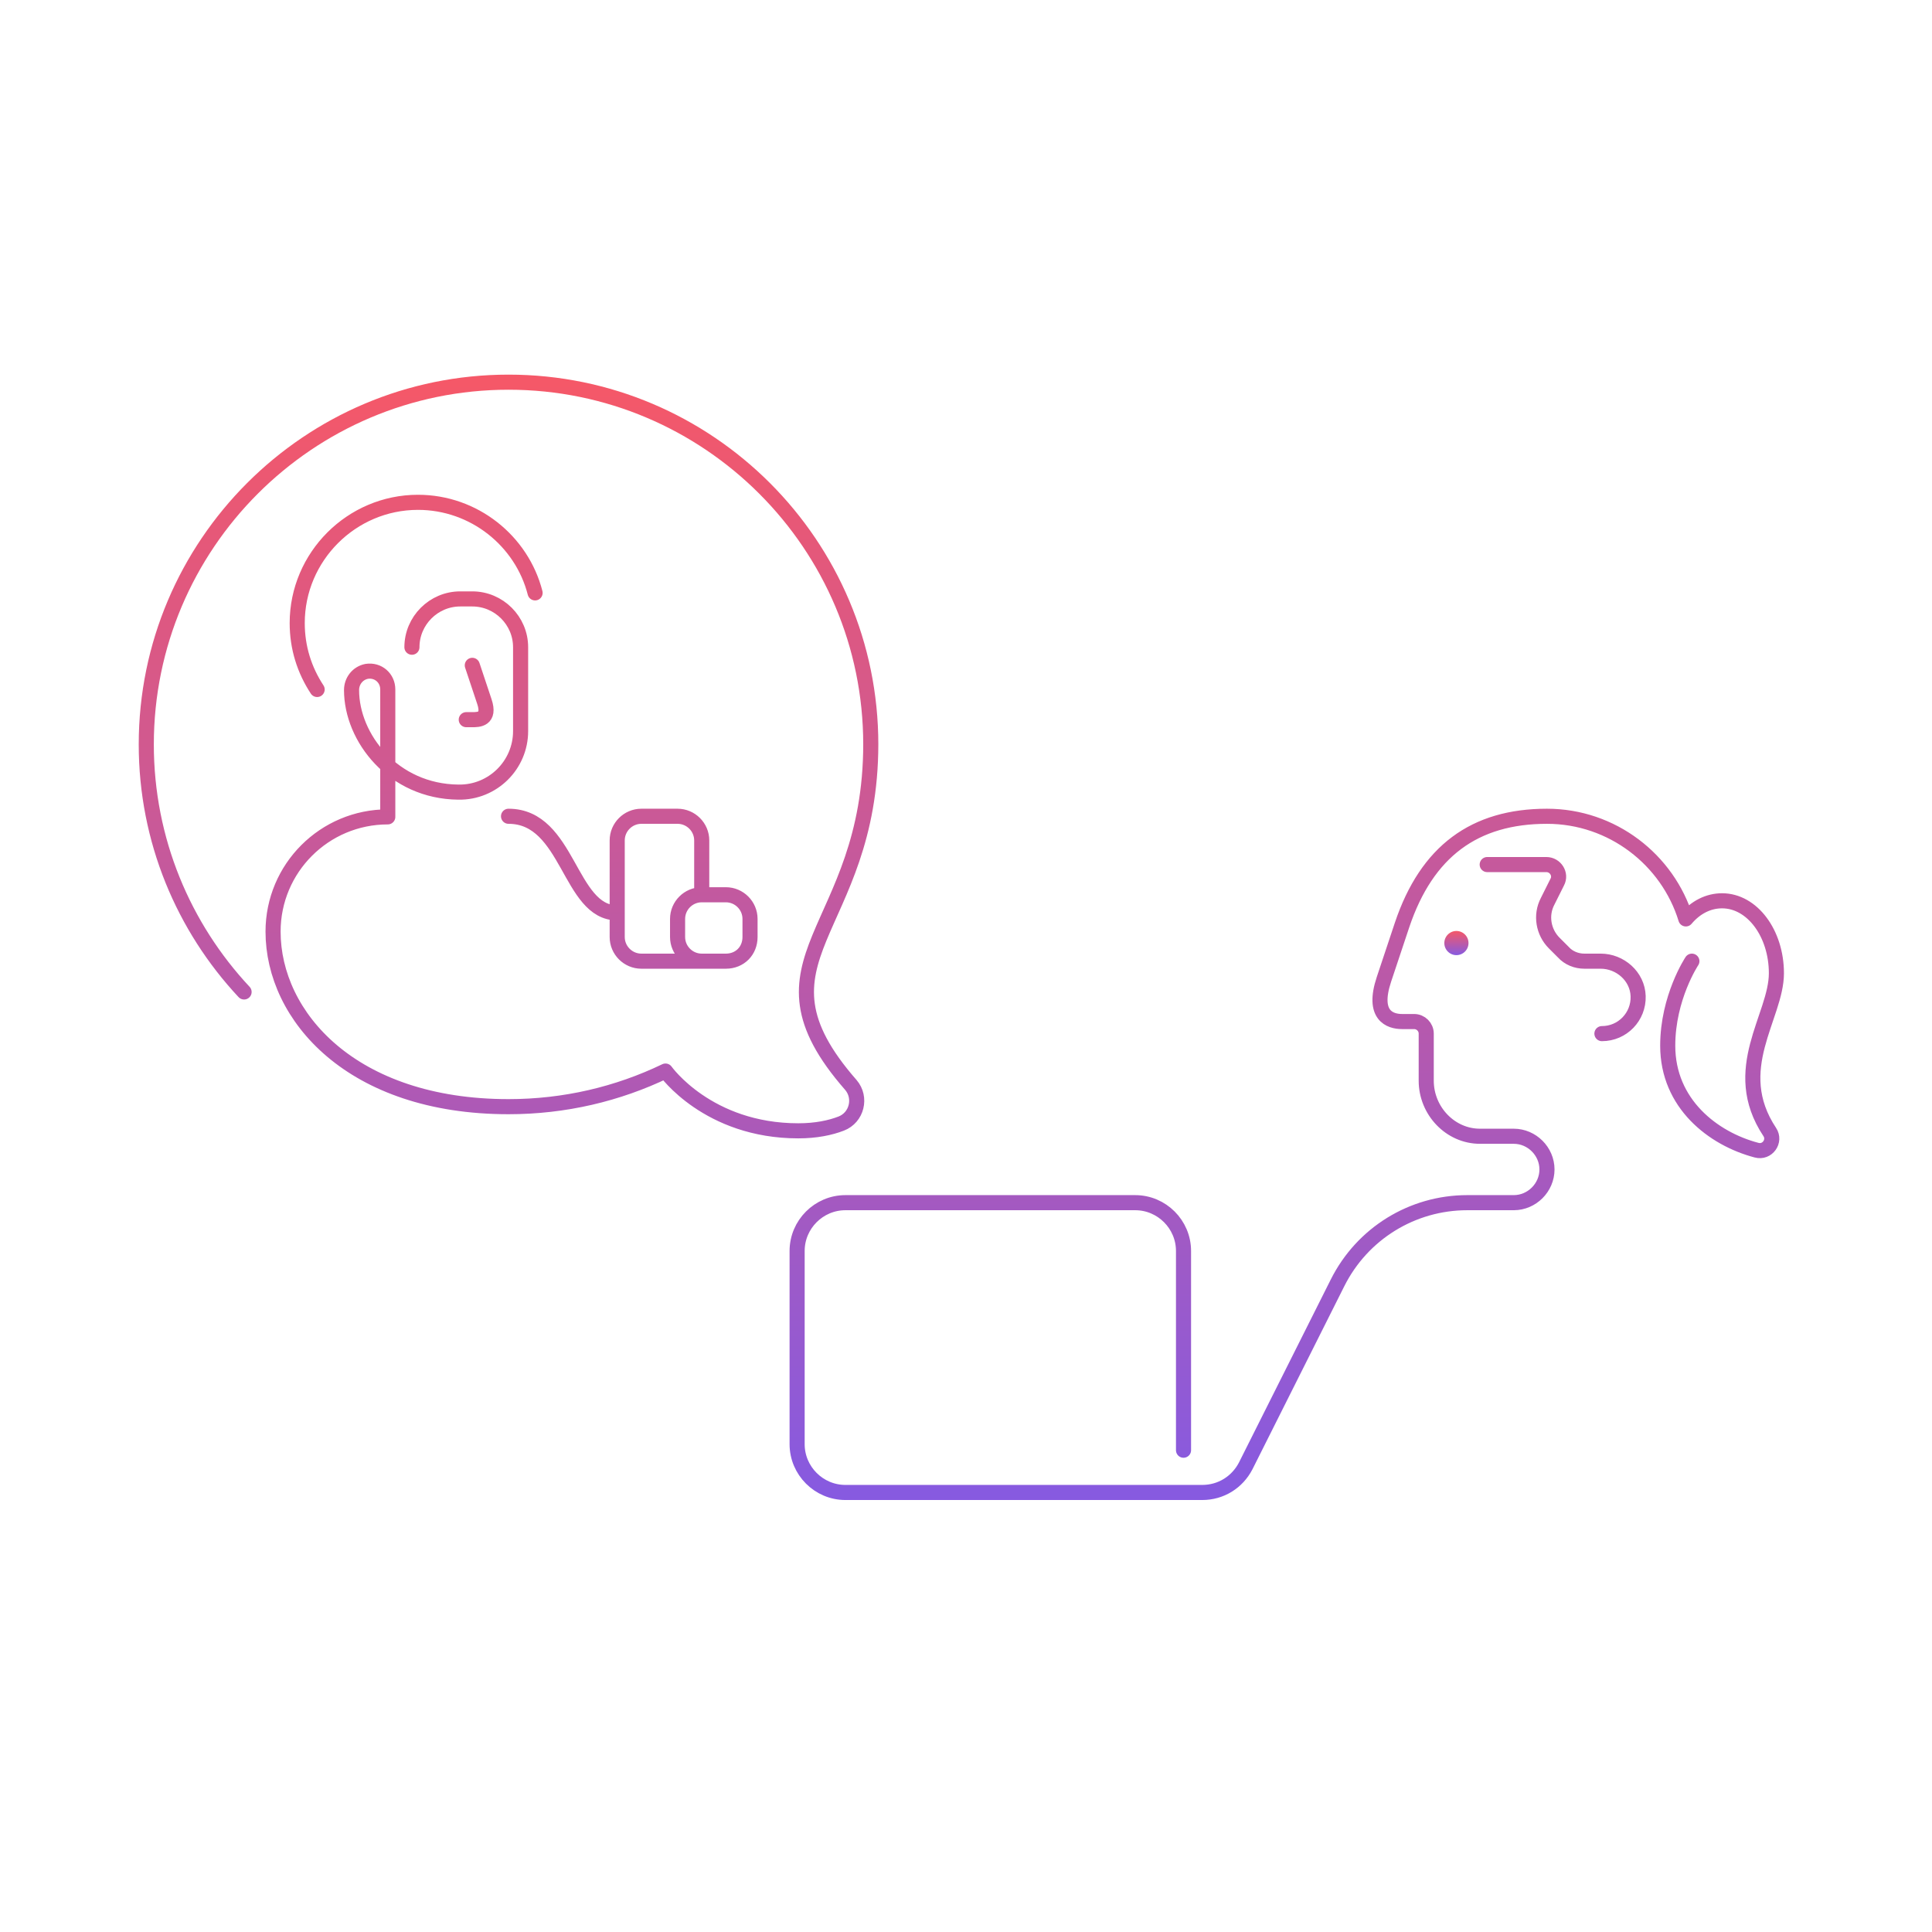 <svg xmlns="http://www.w3.org/2000/svg" width="320" height="320" fill="none" viewBox="0 0 320 320"><path stroke="url(#a)" stroke-linecap="round" stroke-linejoin="round" stroke-miterlimit="10" stroke-width="2.5" d="M265.328 171.2c3.4 0 6.1-2.8 6-6.2-.1-3.3-3-5.8-6.2-5.8h-2.7c-1.3 0-2.6-.5-3.5-1.5l-1.5-1.5c-1.8-1.8-2.3-4.6-1.1-6.9l1.6-3.2c.7-1.3-.3-2.9-1.8-2.9h-9.8m33.9 16s-4 6-4 14c0 9.6 7.5 15.4 14.7 17.3 1.8.5 3.2-1.5 2.2-3-6.9-10.4 1.1-19.1 1.1-26.3 0-6.6-4-12-9-12-2.3 0-4.4 1.1-6 3-3-9.8-12.2-17-23-17-12 0-19.9 5.8-24 18l-3 9c-2 6 1 7 3 7h2c1.1 0 2 .9 2 2v7.8c0 5 4 9.2 8.9 9.2h5.6c3 0 5.5 2.5 5.5 5.5s-2.5 5.5-5.5 5.5h-7.7c-9.1 0-17.4 5.1-21.5 13.3l-15.2 30.3c-1.4 2.7-4.1 4.4-7.2 4.4h-59.1c-4.4 0-8-3.6-8-8v-32c0-4.4 3.6-8 8-8h48c4.4 0 8 3.6 8 8v33m-131.8-105v-21c0-1.9-1.6-3.3-3.5-3-1.5.3-2.5 1.6-2.5 3.1 0 7.9 6.9 16.8 17.7 16.9 5.7.1 10.3-4.5 10.3-10.1v-13.9c0-4.4-3.6-8-8-8h-2c-4.4 0-8 3.6-8 8m10 3 2 6c1 3-1 3-2 3h-1m11.4-21c-2.2-8.6-10.1-15-19.4-15-11 0-20 9-20 20 0 4.1 1.2 7.8 3.3 11m-12.1 50.1c-10-10.7-16.2-25.1-16.2-41 0-33.1 26.9-60 60-60s60 26.9 60 60m-28 35.9h-10c-2.2 0-4-1.8-4-4v-16c0-2.2 1.8-4 4-4h6c2.2 0 4 1.8 4 4v9m0 11h4c2.3 0 4-1.7 4-4v-3c0-2.2-1.8-4-4-4h-4m0 11c-2.2 0-4-1.8-4-4v-3c0-2.2 1.8-4 4-4m-32-13c10 0 10 16 18 16m42-28c0 31.3-21.6 35.6-3.3 56.5 1.8 2.1 1 5.4-1.6 6.4-1.8.7-4.2 1.2-7.1 1.2-15 0-22-9.9-22-9.9-7.9 3.8-16.7 5.9-26 5.9-26 0-39-15-39-29 0-10.5 8.5-19 19-19"/><path fill="url(#b)" stroke="url(#c)" d="M242.728 156.2a1.5 1.5 0 1 1-3 0 1.5 1.5 0 0 1 3 0Z"/><defs><linearGradient id="a" x1="159.228" x2="159.228" y1="63.3" y2="247.2" gradientUnits="userSpaceOnUse"><stop stop-color="#F55868"/><stop offset="1" stop-color="#875AE0"/></linearGradient><linearGradient id="b" x1="241.228" x2="241.228" y1="154.2" y2="158.2" gradientUnits="userSpaceOnUse"><stop stop-color="#F55868"/><stop offset="1" stop-color="#875AE0"/></linearGradient><linearGradient id="c" x1="241.228" x2="241.228" y1="154.2" y2="158.2" gradientUnits="userSpaceOnUse"><stop stop-color="#F55868"/><stop offset="1" stop-color="#875AE0"/></linearGradient></defs></svg>